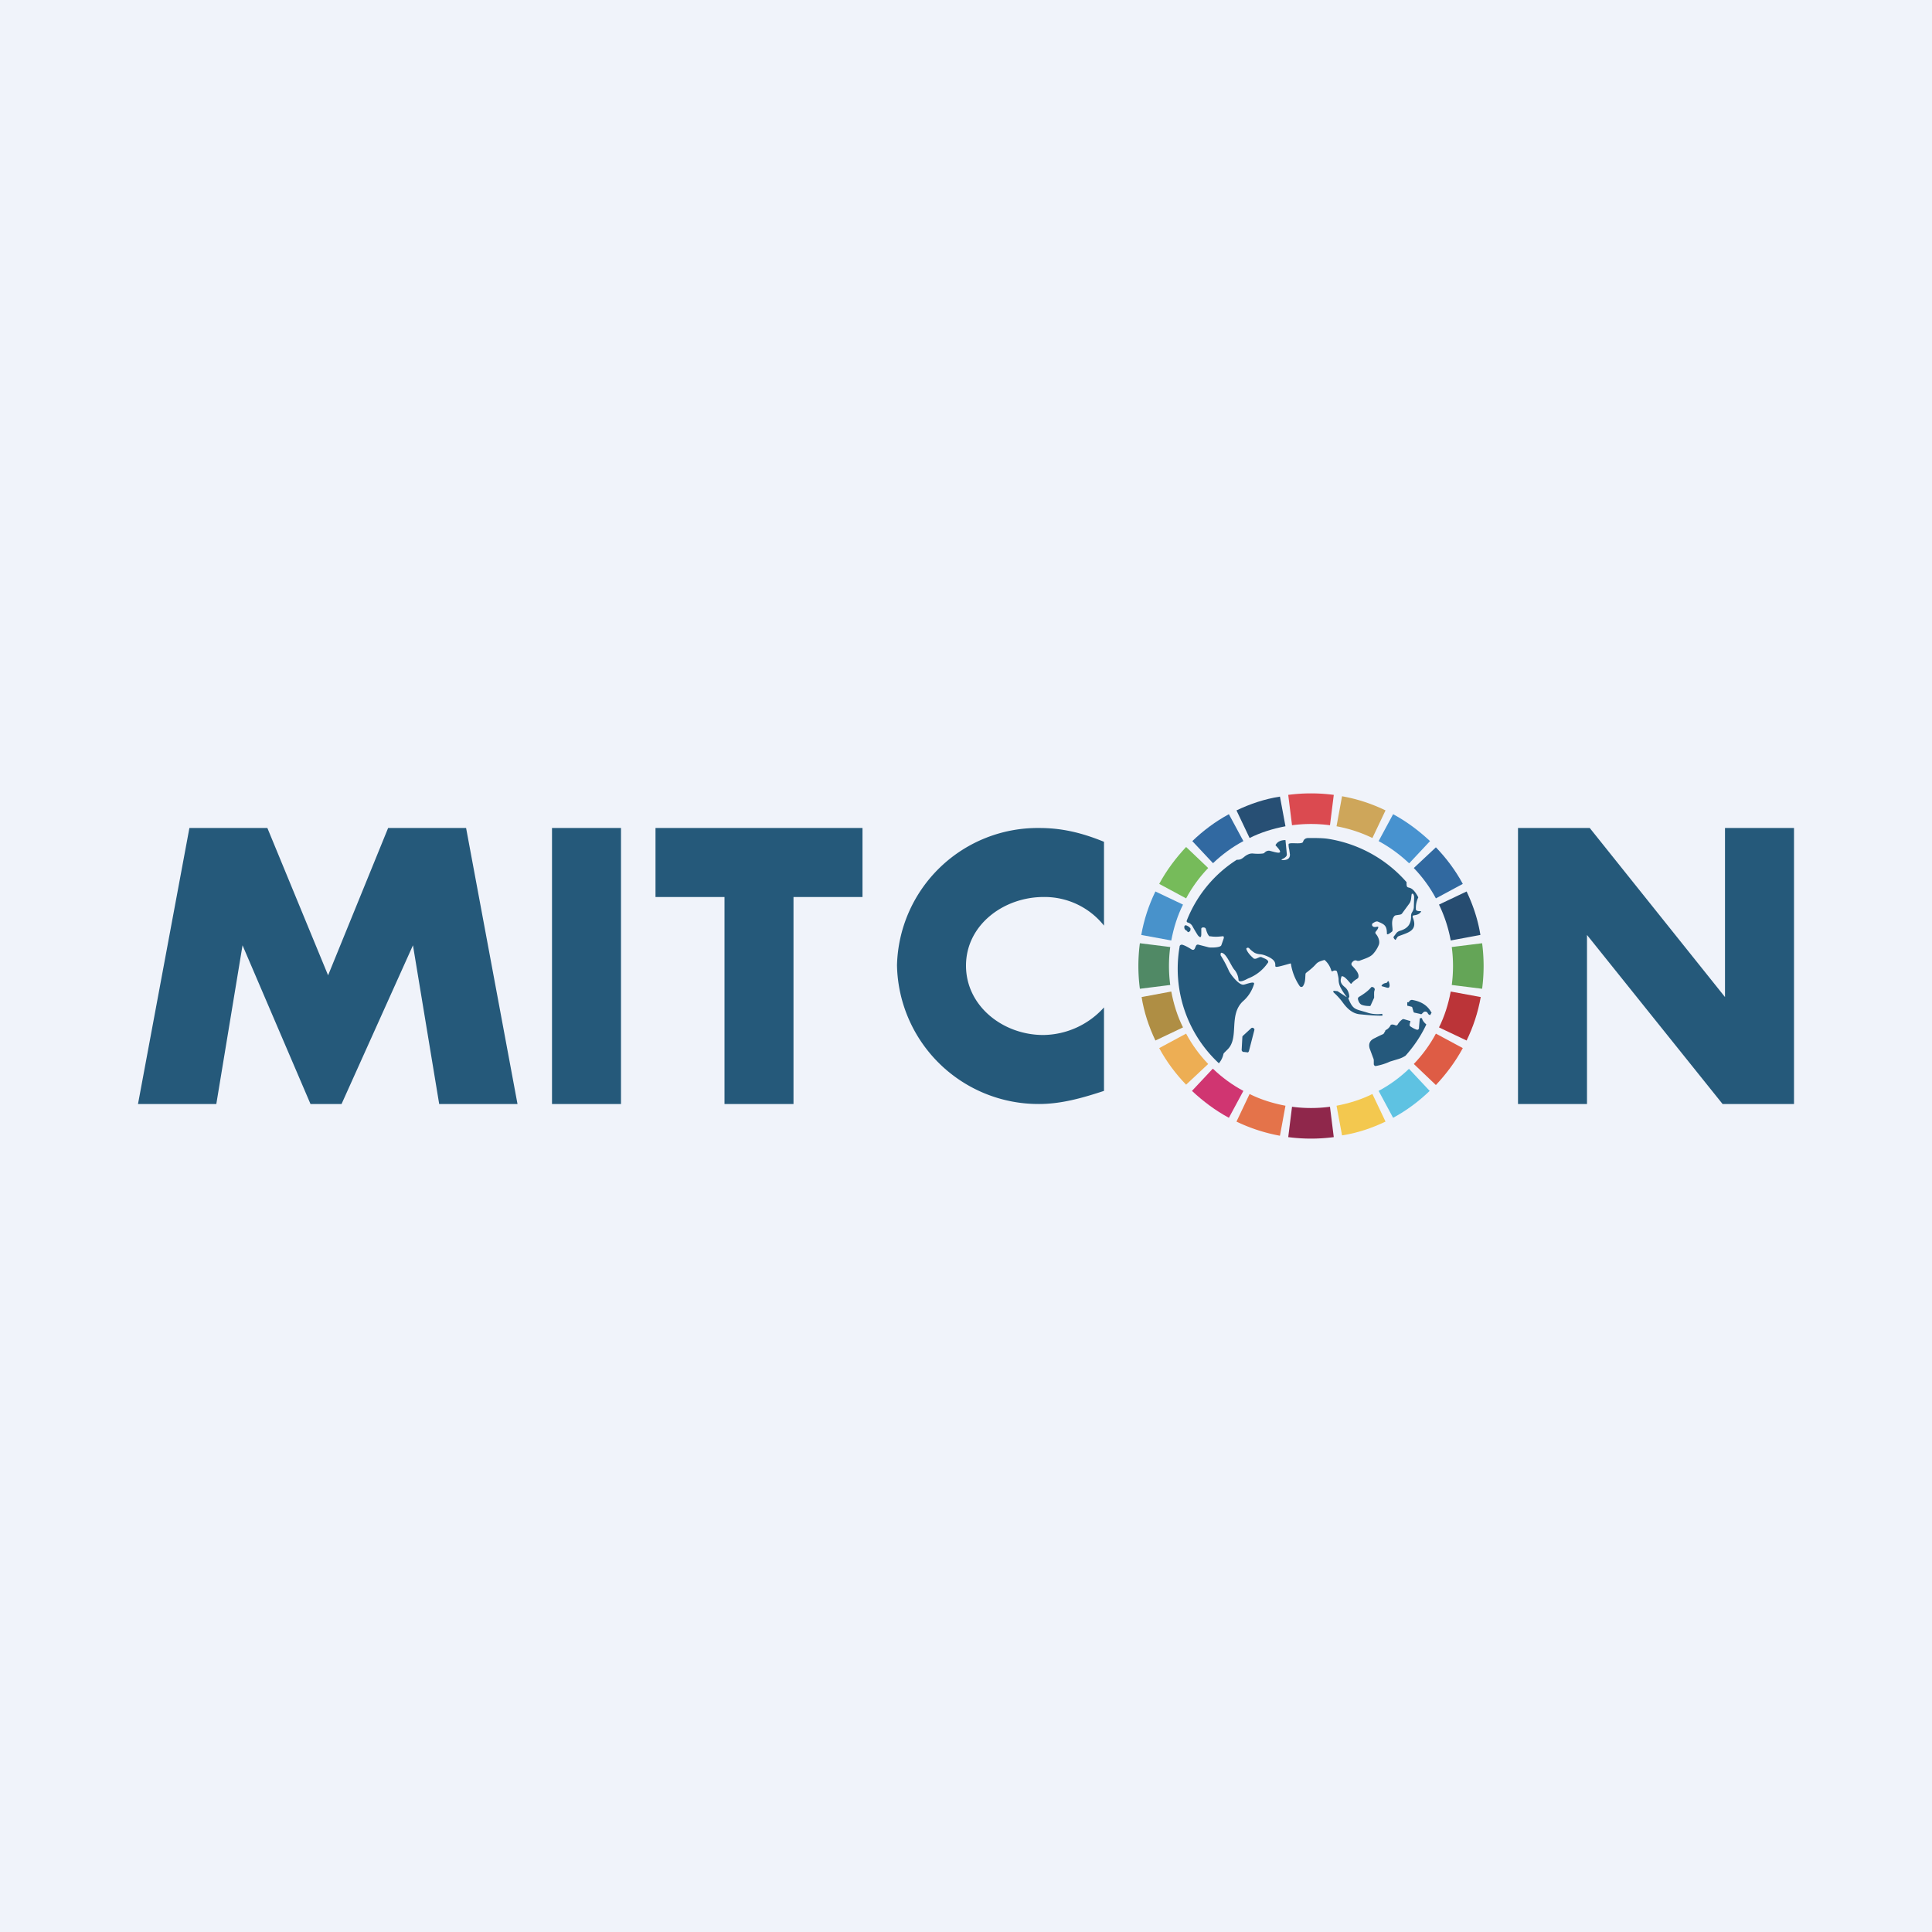 <svg width="56" height="56" viewBox="0 0 56 56" xmlns="http://www.w3.org/2000/svg"><path fill="#F0F3FA" d="M0 0h56v56H0z"/><path d="M44 32v-8h2.08L50 28.9V24h2v8h-2.07L46 27.1V32h-2ZM32 26.83a2.2 2.2 0 0 0-1.75-.83c-1.16 0-2.25.81-2.25 1.99 0 1.17 1.07 2.01 2.24 2.01a2.4 2.4 0 0 0 1.76-.8v2.42c-.61.2-1.23.38-1.88.38A4.1 4.1 0 0 1 26 27.98 4.08 4.08 0 0 1 30.13 24c.63 0 1.21.13 1.87.4v2.43ZM23 26v6h-2v-6h-2v-2h6v2h-2ZM18 24v8h-2v-8h2ZM4 32l1.49-8h2.26l1.76 4.27L11.25 24h2.26L15 32h-2.27l-.76-4.6L9.9 32H9l-1.97-4.6-.76 4.6H4Z" fill="#25597A"/><path d="m40.16 23.49-.38.8a4.08 4.08 0 0 0-1.04-.34l.16-.87c.45.08.87.22 1.26.41Z" fill="#CEA65A"/><path d="M40.84 25.02a4.13 4.13 0 0 0-.88-.64l.42-.78c.39.21.75.48 1.07.78l-.6.64Z" fill="#4792CF"/><path d="M41.62 26.04c-.17-.32-.39-.62-.64-.88l.64-.6c.3.31.57.67.78 1.06l-.78.42Z" fill="#3169A0"/><path d="M42.05 27.26a4.08 4.08 0 0 0-.34-1.04l.8-.38c.19.4.33.82.4 1.26l-.86.16Z" fill="#264C70"/><path d="M42.08 28.55a4.16 4.16 0 0 0 0-1.1l.88-.11a5.05 5.05 0 0 1 0 1.32l-.88-.11Z" fill="#64A557"/><path d="M41.71 29.78c.16-.32.27-.67.34-1.04l.87.16c-.08.45-.22.87-.41 1.26l-.8-.38Z" fill="#BB3438"/><path d="M40.98 30.84c.25-.26.47-.56.64-.88l.78.42c-.21.39-.48.75-.78 1.07l-.64-.61Z" fill="#DE5C45"/><path d="M39.96 31.62c.32-.17.62-.39.88-.64l.6.64c-.31.3-.67.57-1.06.78l-.42-.78Z" fill="#5EC2E2"/><path d="M38.74 32.05c.37-.07.72-.18 1.04-.34l.38.8c-.4.19-.81.33-1.26.4l-.16-.86Z" fill="#F3C84F"/><path d="M37.45 32.08a4.16 4.16 0 0 0 1.1 0l.11.88a5.04 5.04 0 0 1-1.32 0l.11-.88Z" fill="#8F274B"/><path d="M36.22 31.71c.32.16.67.27 1.04.34l-.16.87a4.96 4.96 0 0 1-1.26-.41l.38-.8Z" fill="#E4734A"/><path d="M35.16 30.98c.26.25.56.47.88.64l-.42.78c-.39-.21-.75-.48-1.07-.78l.6-.64Z" fill="#D03571"/><path d="M34.38 29.96c.17.32.39.62.64.88l-.64.6c-.3-.31-.57-.67-.78-1.06l.78-.42Z" fill="#EDAE54"/><path d="M33.95 28.74c.07.37.18.72.34 1.04l-.8.38c-.19-.4-.33-.82-.4-1.26l.86-.16Z" fill="#AF8E44"/><path d="M33.04 27.34a5.04 5.04 0 0 0 0 1.32l.88-.11a4.16 4.16 0 0 1 0-1.1l-.88-.11Z" fill="#508965"/><path d="M34.29 26.22c-.16.32-.27.67-.34 1.04l-.87-.16c.08-.45.22-.87.41-1.26l.8.38Z" fill="#4892CB"/><path d="M35.02 25.16c-.25.26-.47.56-.64.88l-.78-.42c.21-.39.48-.75.78-1.07l.64.61Z" fill="#76BB5A"/><path d="M36.04 24.38c-.32.17-.62.39-.88.64l-.6-.64c.31-.3.67-.57 1.06-.78l.42.78Z" fill="#3169A1"/><path d="M37.26 23.95c-.37.07-.72.18-1.04.34l-.38-.8c.4-.19.81-.33 1.26-.4l.16.86Z" fill="#274F74"/><path d="M38.55 23.92a4.16 4.16 0 0 0-1.1 0l-.11-.88a5.04 5.04 0 0 1 1.32 0l-.11.88Z" fill="#DB4A50"/><path d="M37.93 24.29c.2 0 .39 0 .54.02a3.81 3.81 0 0 1 2.3 1.26c-.01.3.1-.02.34.44a.72.72 0 0 0-.07.34c0 .02 0 .03.02.04.03.02.07.02.1.02s.04 0 .02.03c-.04.05-.1.08-.19.09a.05.05 0 0 0-.04.02.05.05 0 0 0 0 .04c.16.4-.15.44-.42.55a.07.07 0 0 0-.03.03l-.04.06c0 .01-.02.02-.03 0a.12.12 0 0 1-.04-.07 7.9 7.9 0 0 1 .09-.12.2.2 0 0 1 .1-.06c.23-.07.33-.2.32-.45l.01-.05c.03-.06.06-.09.07-.17l.01-.3a.17.17 0 0 0-.03-.1.02.02 0 0 0-.03 0h-.01c-.02.1-.01.2-.07.28l-.22.3-.04.02-.13.02a.08.08 0 0 0-.05.03c-.12.15-.01.4-.06.44a.45.45 0 0 1-.12.08c-.02 0-.03 0-.03-.02 0-.24-.08-.27-.27-.35h-.04a.34.34 0 0 0-.12.07v.04c.02.05.07.06.15.04.02 0 .03 0 .03.02s-.02.06-.07.12a.05.05 0 0 0 0 .07c.07.08.13.22.08.33a.9.9 0 0 1-.16.25c-.09.1-.25.14-.4.2h-.06c-.06-.03-.11-.01-.16.06a.07.07 0 0 0 .01.08c.1.11.22.23.18.35l-.03.03a.57.57 0 0 0-.16.13c-.01.02-.02.02-.04 0-.1-.12-.17-.19-.22-.2-.02-.01-.04 0-.04.02-.05.14 0 .21.11.3.07.06.11.15.12.26 0 .01 0 .03-.02.04a.04.04 0 0 0 0 .04c.14.33.2.28.57.4a1 1 0 0 0 .38.03.02.02 0 0 1 .03.02v.02a.02.02 0 0 1 0 .01h-.01c-.23 0-.44-.02-.64-.04-.24-.02-.4-.2-.52-.37a1.88 1.88 0 0 0-.24-.26c-.02-.02-.02-.04 0-.05h.02l.09.01a28.86 28.86 0 0 0 .26.17v-.01a1.74 1.74 0 0 1-.18-.28.5.5 0 0 1-.05-.22c0-.05-.02-.13-.05-.24l-.04-.02c-.03 0-.05 0-.08.02a.03.03 0 0 1-.03 0l-.01-.01a.63.63 0 0 0-.18-.3.03.03 0 0 0-.04-.01c-.1.03-.17.05-.23.12-.09.1-.18.17-.27.24a.06.06 0 0 0-.03.05c-.01.12 0 .23-.07.34a.06.06 0 0 1-.08.02l-.02-.02a1.57 1.57 0 0 1-.25-.63c0-.02-.01-.03-.03-.02-.81.23-.08 0-.73-.24a.57.57 0 0 0-.13-.03.45.45 0 0 1-.16-.04.82.82 0 0 1-.14-.11c-.03-.04-.06-.05-.09-.03-.01 0-.02.02-.01.04.03.08.1.17.22.27h.05l.12-.05h.04c.05.03.18.06.2.13a.06.06 0 0 1-.02.05c-.14.2-.33.35-.56.44-.06.03-.18.1-.25.08a.04.04 0 0 1-.03-.03.52.52 0 0 0-.11-.29c-.1-.1-.23-.47-.37-.5-.02-.01-.03 0-.04.02v.05c.09.14.17.29.24.45.05.11.3.43.43.4.04 0 .28-.1.3-.04v.02c-.06.2-.17.37-.32.5-.43.4-.1 1.06-.45 1.4l-.1.1a.08.08 0 0 0-.02.04.61.61 0 0 1-.13.26 3.74 3.74 0 0 1-1.14-3.37c0-.06.05-.08.1-.06.06.02.14.06.25.13.12.06.09-.13.17-.14h.02l.31.08c.07.01.33.01.36-.06l.07-.2c.01-.05 0-.07-.05-.06-.1.01-.2.02-.33 0h-.03c-.06-.04-.09-.16-.11-.22a.05.05 0 0 0-.03-.03.1.1 0 0 0-.08 0 .04.04 0 0 0-.02.04v.14c0 .11-.03.12-.1.04a5.23 5.23 0 0 1-.16-.27.22.22 0 0 0-.13-.1c-.03-.01-.04-.03-.03-.06a3.69 3.69 0 0 1 1.45-1.76h.03c.06 0 .11-.02.18-.08a.47.47 0 0 1 .13-.08.27.27 0 0 1 .13-.02c.1.01.19.01.28 0l.04-.01c.04-.05.1-.08.16-.07.2.05.47.15.17-.16.05-.1.15-.15.29-.15l.04.42-.01.04a.26.26 0 0 1-.1.08c-.06.03-.06.04 0 .04.13 0 .2-.05.2-.16l-.02-.14a.63.63 0 0 1-.02-.15c0-.02.01-.03.03-.03.06-.03.37.03.39-.05.02-.07.07-.11.16-.11Z" fill="#25597C"/><path d="M34.4 26.98c-.06-.03-.08-.07-.07-.13a.04.04 0 0 1 .04-.03h.01c.07.03.11.06.13.1l-.01.06a.13.13 0 0 1-.06.04l-.02-.01a.04.04 0 0 0-.02-.03ZM41.5 29.35a.2.2 0 0 0-.04.07c-.04 0-.06-.02-.08-.06a.08.08 0 0 0-.12-.02l-.05.05a.03.03 0 0 1-.04 0l-.18-.04a.04.04 0 0 1-.02-.03l-.03-.1a.04.04 0 0 0-.03-.04l-.12-.03v-.1h.04c.04-.06.07-.08.14-.06.25.05.42.17.52.36ZM41.34 29.7c-.15.32-.35.62-.6.9a.8.8 0 0 1-.22.1l-.23.07a1.67 1.67 0 0 1-.42.13.06.06 0 0 1-.05-.06v-.09c0-.02 0-.05-.02-.09l-.1-.27c-.04-.14.01-.24.15-.3a3.9 3.9 0 0 1 .25-.12l.05-.08c0-.02.01-.03.03-.04a.3.3 0 0 0 .12-.12l.01-.02.02-.01c.03-.01.07 0 .12.02a.05.05 0 0 0 .06-.02.46.46 0 0 1 .15-.16h.03l.17.05c.02 0 .02 0 .02.02l-.02.08v.04l.02.02c.06.04.11.07.17.09a.06.06 0 0 0 .06 0l.02-.03v-.03l.02-.23c0-.03.01-.04.04-.04.02 0 .03 0 .03.02.02.06.06.11.12.16ZM36.36 26.84c0 .04.01.1.04.16a.05.05 0 0 1-.02.07h-.02c-.08 0-.14 0-.18-.03a.04.04 0 0 1-.02-.04c0-.1.02-.13-.03-.2a3.46 3.46 0 0 1-.11-.23c0-.02.01-.03.03-.03l.2-.11c.02-.02.05 0 .08.02v.01c.02.02.01.03 0 .04l-.1.06a.05.05 0 0 0-.02.05l.01.02c.04.05.1.1.17.13a.02.02 0 0 1 0 .03v.01a.04.04 0 0 0-.03.04ZM35.53 26.6c.04.04.08.06.14.09.04.02.07.05.06.09v.03l-.03.03a.1.1 0 0 1-.07.01l-.25-.06h-.05l-.17.07c-.1.02-.13-.02-.1-.11a1.05 1.05 0 0 1 .13-.23l.02-.01a.05.05 0 0 1 .04.02l.07.08c.01.02.03.02.06 0a.04.04 0 0 0 .03-.03c0-.07.04-.1.11-.12.02 0 .03 0 .03.03l-.03.08v.04ZM40.2 28.47h.01c.02-.04.04-.04.05 0 .03.09.02.14-.01.16h-.04l-.14-.04c-.02 0-.03-.01-.02-.03.03-.04.07-.06.13-.07h.02v-.02ZM39.83 28.8a.5.5 0 0 0 0 .07v.05l-.1.22c0 .01-.01.02-.03.02-.09 0-.17-.01-.24-.04-.05-.03-.08-.08-.1-.16a.07.07 0 0 1 .04-.07c.15-.09.27-.18.35-.28h.04c.05.02.07.06.05.1a.3.3 0 0 0-.01.1ZM36.36 29.85l-.16.62-.02.03a.05.05 0 0 1-.04 0l-.1-.01c-.01 0-.03 0-.03-.02a.05.05 0 0 1-.02-.03l.02-.37v-.02l.01-.02.25-.23a.05.05 0 0 1 .06 0 .05.05 0 0 1 .03.05Z" fill="#25597C"/></svg>